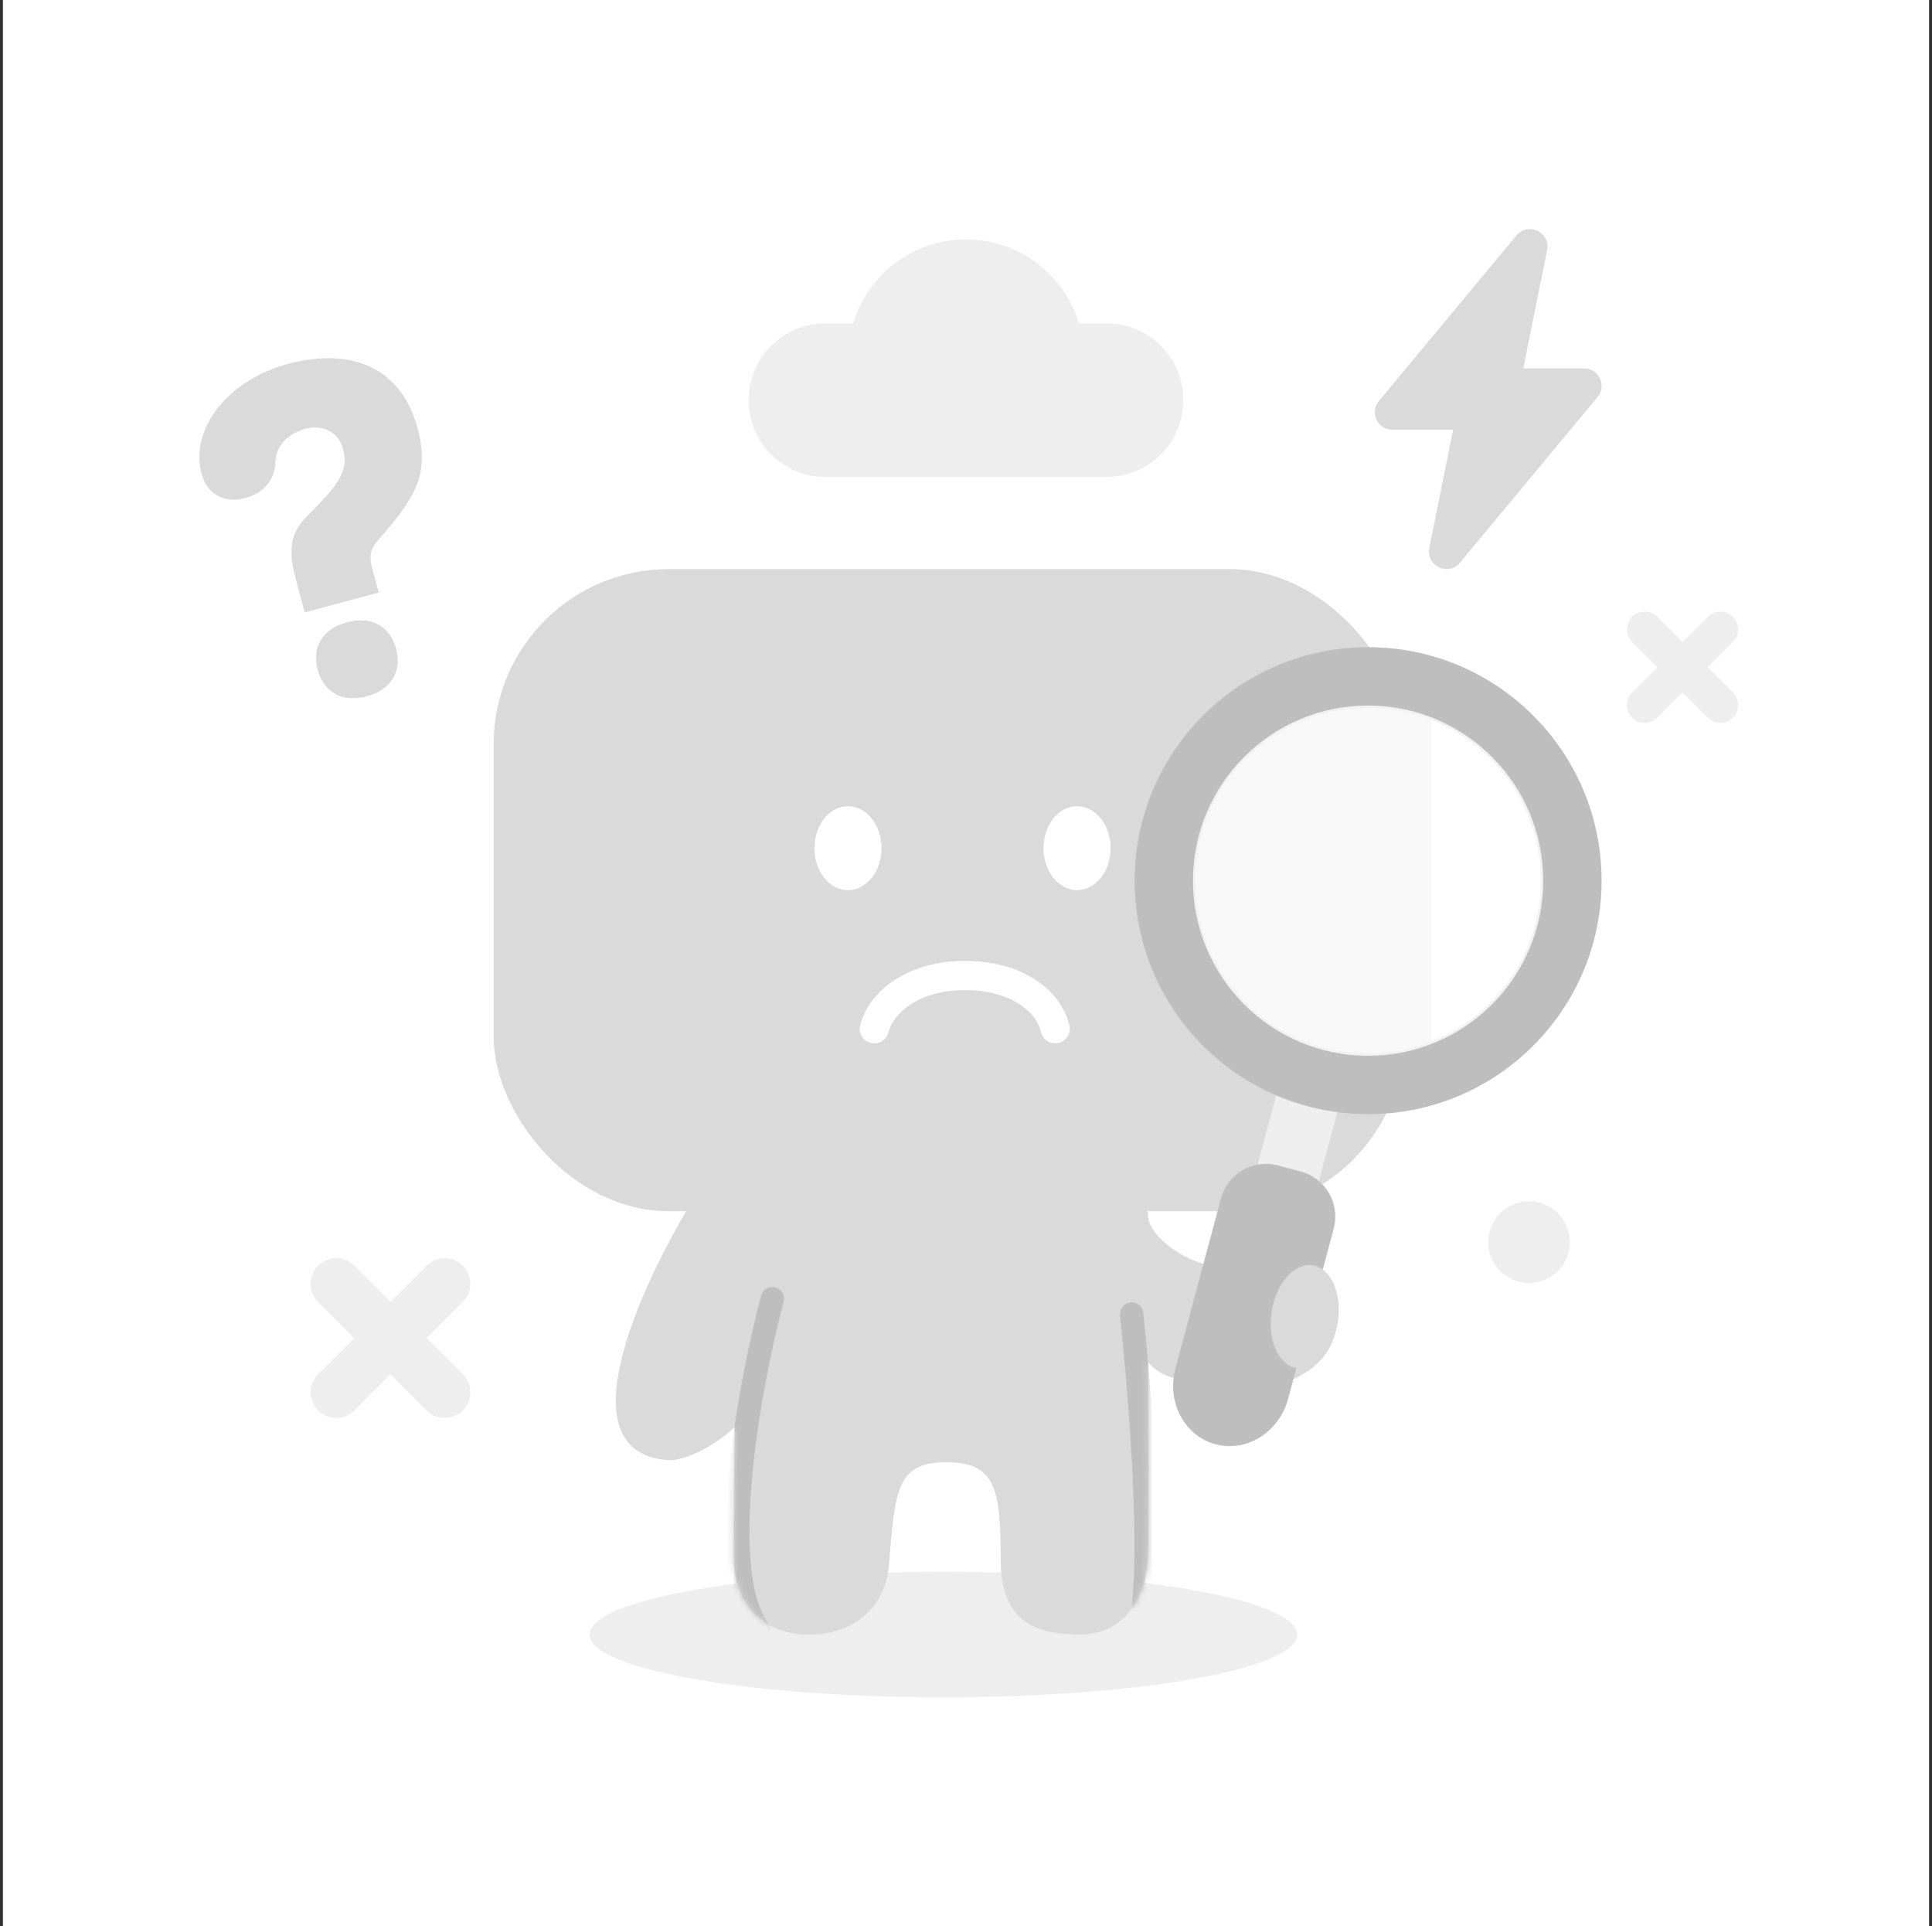 <svg width="331" height="330" viewBox="0 0 331 330" fill="none" xmlns="http://www.w3.org/2000/svg">
<rect x="0" y="0" width="331" height="330" fill="#333333" stroke="none"/>
<rect width="330" height="330" transform="translate(0.5)" fill="white"/>
<ellipse cx="161.608" cy="280.011" rx="60.62" ry="10.75" fill="#EEEEEE"/>
<rect x="84.57" y="97.491" width="156" height="110" rx="30" fill="#DADADA"/>
<rect x="89.285" y="118.109" width="155.965" height="69.5" fill="#DADADA"/>
<path d="M114.453 250.141C96.274 248.802 110.153 219.866 118.069 206.616C144.486 205.783 197.195 204.866 196.695 207.866C196.07 211.616 205.695 219.366 213.445 216.241C218.065 214.378 220.073 214.829 222.866 215.525C224.923 216.037 226.807 217.299 227.621 219.255C232.087 229.982 225.171 235.09 220.391 236.734C201.578 238.172 198.653 235.491 196.695 233.366C196.736 241.324 196.795 258.991 196.695 265.991C196.57 274.741 191.704 279.991 185.329 279.991C178.954 279.991 171.445 279.047 171.445 267.116C171.445 254.968 170.561 250.491 162.07 250.491C153.579 250.491 153.32 255.491 152.32 267.866C151.52 277.766 143.153 280.074 139.07 279.991C131.141 280.39 125.714 274.734 125.714 267.116C125.714 260.109 125.714 250.859 125.945 244.366C122.645 247.666 117.168 250.341 114.453 250.141Z" fill="#DADADA"/>
<path d="M180.781 176.234C179.563 171.171 173.842 167.109 165.281 167.109C156.721 167.109 151.063 171.449 149.781 176.234" stroke="white" stroke-width="5" stroke-linecap="round"/>
<ellipse cx="145.281" cy="145.3" rx="5.75" ry="7.191" fill="white"/>
<path d="M184.531 138.609C187.332 138.609 189.781 141.495 189.781 145.301C189.781 149.106 187.332 151.991 184.531 151.991C181.73 151.991 179.281 149.106 179.281 145.301C179.281 141.495 181.73 138.609 184.531 138.609Z" fill="white" stroke="white"/>
<path d="M259.809 40.334C261.8 37.938 265.672 39.79 265.057 42.844L260.974 63.114H271.385C273.926 63.114 275.317 66.077 273.692 68.031L250.123 96.396C248.132 98.792 244.26 96.94 244.875 93.886L248.958 73.616H238.547C236.005 73.616 234.615 70.653 236.239 68.698L259.809 40.334Z" fill="#DADADA"/>
<mask id="mask0_231_1053" style="mask-type:alpha" maskUnits="userSpaceOnUse" x="105" y="205" width="125" height="76">
<path d="M114.453 250.141C96.274 248.802 110.153 219.866 118.069 206.616C144.486 205.783 197.195 204.866 196.695 207.866C196.07 211.616 205.695 219.366 213.445 216.241C218.065 214.378 220.073 214.829 222.866 215.525C224.923 216.037 226.807 217.299 227.621 219.255C232.087 229.982 225.171 235.09 220.391 236.734C201.578 238.172 198.653 235.491 196.695 233.366C196.736 241.324 196.795 258.991 196.695 265.991C196.57 274.741 191.704 279.991 185.329 279.991C178.954 279.991 171.445 279.047 171.445 267.116C171.445 254.968 170.561 250.491 162.07 250.491C153.579 250.491 153.32 255.491 152.32 267.866C151.52 277.766 143.153 280.074 139.07 279.991C131.141 280.39 125.714 274.734 125.714 267.116C125.714 260.109 125.714 250.859 125.945 244.366C122.645 247.666 117.168 250.341 114.453 250.141Z" fill="#FF9E53"/>
</mask>
<g mask="url(#mask0_231_1053)">
<path d="M132.328 222.484C128.578 236.484 122.378 269.222 130.078 279.422" stroke="#BEBEBE" stroke-width="4" stroke-linecap="round"/>
<path d="M193.875 225.109C195.167 237.501 197.253 261.974 195.953 274.734" stroke="#BEBEBE" stroke-width="4" stroke-linecap="round"/>
</g>
<rect x="218.988" y="186.358" width="10.862" height="15.308" transform="rotate(15 218.988 186.358)" fill="#EEEEEE"/>
<path d="M274.391 150.866C274.391 172.958 256.482 190.866 234.391 190.866C212.299 190.866 194.391 172.958 194.391 150.866C194.391 128.775 212.299 110.866 234.391 110.866C256.482 110.866 274.391 128.775 274.391 150.866ZM204.783 150.866C204.783 167.218 218.039 180.474 234.391 180.474C250.743 180.474 263.999 167.218 263.999 150.866C263.999 134.514 250.743 121.258 234.391 121.258C218.039 121.258 204.783 134.514 204.783 150.866Z" fill="#BEBEBE"/>
<path d="M222.841 200.691C227.109 201.834 229.641 206.221 228.498 210.489L220.696 239.605C219.157 245.349 213.585 248.847 208.25 247.418C202.916 245.988 199.839 240.173 201.378 234.429L209.179 205.312C210.323 201.045 214.71 198.512 218.977 199.656L222.841 200.691Z" fill="#BEBEBE"/>
<circle opacity="0.8" cx="234.391" cy="150.866" r="30" fill="white"/>
<ellipse cx="223.537" cy="225.564" rx="5.732" ry="8.911" transform="rotate(8.836 223.537 225.564)" fill="#DADADA"/>
<path d="M64.882 101.51L52.199 104.909L50.786 99.635C49.491 94.8 49.453 91.647 52.414 88.633C54.739 86.261 56.646 84.337 57.645 82.79C59.166 80.431 59.298 78.915 58.727 76.781C57.953 73.892 55.142 72.694 52.316 73.451C49.428 74.225 47.241 76.359 47.177 79.135C47.106 82.384 44.923 84.786 41.403 85.46C38.464 86.046 35.368 84.789 34.451 80.863C32.65 73.136 39.293 65.03 49.339 62.338C59.761 59.546 68.658 62.612 71.535 73.349C72.662 77.555 72.528 80.821 70.974 84.064C69.679 86.766 67.254 89.771 64.716 92.605C63.278 94.269 63.3 95.608 63.738 97.241L64.882 101.51ZM54.43 114.741C53.387 110.848 55.242 107.727 59.449 106.6C63.656 105.473 66.84 107.311 67.866 111.141C68.892 114.971 67.054 118.155 62.847 119.282C58.641 120.41 55.473 118.634 54.43 114.741Z" fill="#DADADA"/>
<path d="M73.099 216.826C74.811 215.115 77.586 215.115 79.297 216.826C81.009 218.538 81.009 221.313 79.297 223.025L73.098 229.224L79.297 235.423C81.009 237.135 81.009 239.911 79.297 241.623C77.586 243.334 74.81 243.334 73.098 241.623L66.899 235.423L60.701 241.623C58.989 243.334 56.213 243.334 54.502 241.623C52.79 239.911 52.79 237.135 54.502 235.423L60.7 229.224L54.501 223.025C52.789 221.313 52.789 218.538 54.501 216.826C56.212 215.114 58.988 215.114 60.7 216.826L66.899 223.025L73.099 216.826Z" fill="#EEEEEE"/>
<path d="M292.572 105.676C293.764 104.484 295.697 104.484 296.889 105.676C298.081 106.868 298.081 108.8 296.889 109.992L292.572 114.309L296.888 118.624C298.08 119.816 298.08 121.749 296.888 122.941C295.696 124.133 293.763 124.133 292.571 122.941L288.256 118.625L283.94 122.942C282.748 124.133 280.815 124.133 279.623 122.942C278.431 121.75 278.431 119.817 279.623 118.625L283.94 114.309L279.622 109.991C278.431 108.799 278.43 106.867 279.622 105.675C280.814 104.483 282.747 104.483 283.939 105.675L288.256 109.992L292.572 105.676Z" fill="#EEEEEE"/>
<circle cx="261.965" cy="212.799" r="6.998" fill="#EEEEEE"/>
<path d="M165.5 41.017C174.627 41.017 182.337 47.077 184.83 55.393H189.576C196.843 55.393 202.734 61.285 202.734 68.552C202.734 75.819 196.843 81.71 189.576 81.71H141.424C134.157 81.71 128.266 75.819 128.266 68.552C128.266 61.285 134.157 55.393 141.424 55.393H146.17C148.663 47.077 156.373 41.017 165.5 41.017Z" fill="#EEEEEE"/>
</svg>
